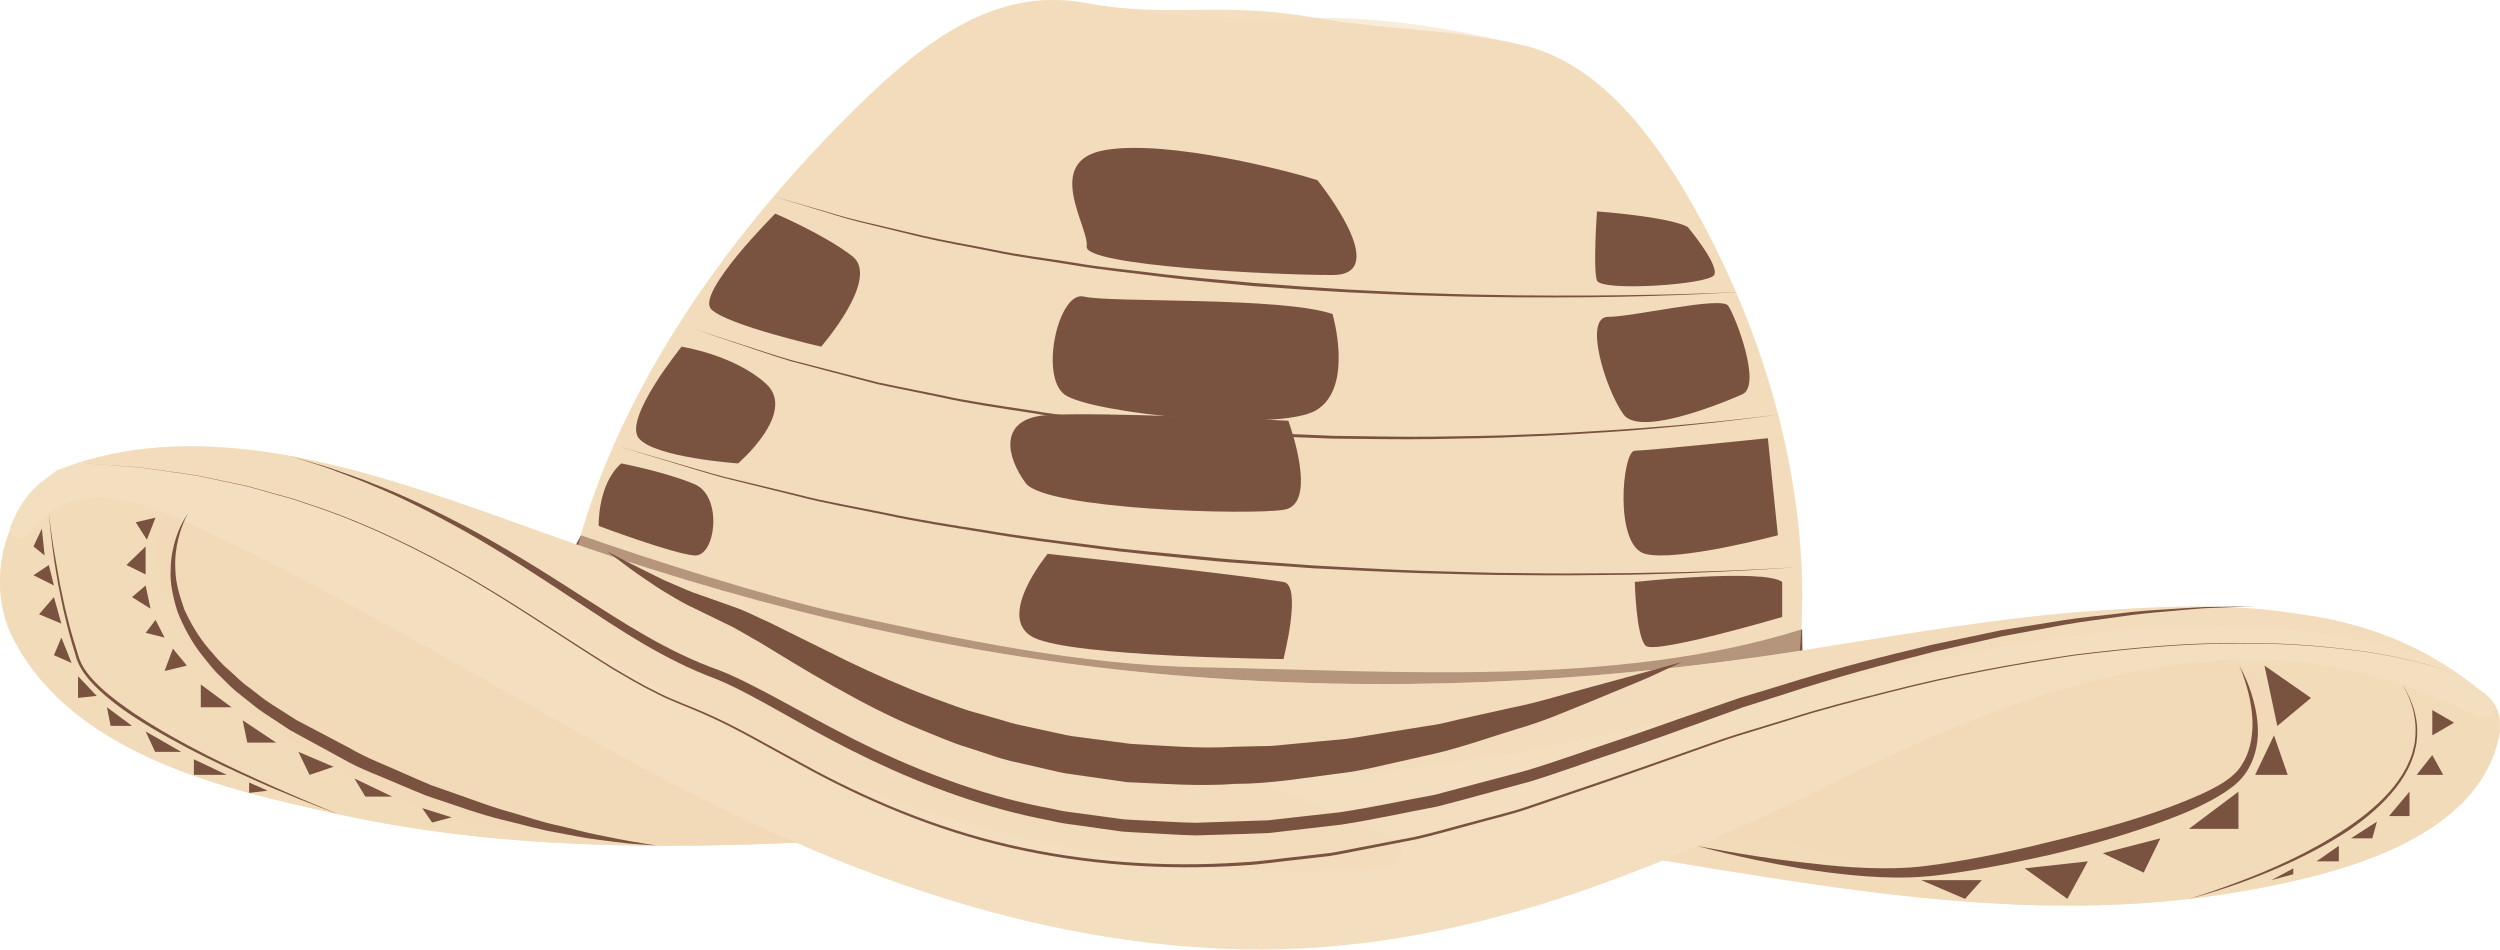 <?xml version="1.0" encoding="utf-8"?>
<!-- Generator: Adobe Illustrator 16.0.0, SVG Export Plug-In . SVG Version: 6.00 Build 0)  -->
<!DOCTYPE svg PUBLIC "-//W3C//DTD SVG 1.1//EN" "http://www.w3.org/Graphics/SVG/1.1/DTD/svg11.dtd">
<svg version="1.1" id="Layer_1" xmlns="http://www.w3.org/2000/svg" xmlns:xlink="http://www.w3.org/1999/xlink" x="0px" y="0px"
	 width="194.96px" height="74.048px" viewBox="0 0 194.96 74.048" enable-background="new 0 0 194.96 74.048" xml:space="preserve">
<g>
	<g>
		<g>
			<path fill="#F3DFBF" d="M194.954,56.801c-0.01-0.16-0.016-0.324-0.014-0.488c-0.004-0.076,0-0.16-0.012-0.232
				c-0.131-1.08-0.979-2.104-1.98-2.428c-0.688-0.608-1.533-1.104-2.605-1.438c-2.143-1.315-4.879-1.976-7.014-2.371
				c-1.697-0.314-8.357-0.589-11.234,0.795c-4.867-0.287-10.084,0.691-14.828,1.074c-5.973,0.479-12.658,0.463-18.395,2.606
				c-5.197-0.38-10.555,0.229-15.752,0.386c-5.592,0.174-11.184,0.279-16.779,0.354c-5.592,0.07-11.185,0.063-16.777,0.064
				c-4.759,0.002-9.885-0.598-14.674,0.03c-5.54-1.08-11.132-1.54-16.636-3.038c-6.438-1.756-12.544-4.572-18.626-7.357
				c-9.192-4.207-21.196-10.174-31.619-7.896c-0.079-0.438-0.379-0.788-0.941-0.713C1.118,36.918-1.726,44.594,1.1,49.93
				c4.738,8.955,16.478,11.642,25.328,13.573c25,5.464,50.67,0.005,75.889,0.486c24.428,0.47,48.166,9.828,72.691,5.483
				c6.969-1.233,18.568-3.908,19.951-12.49C194.956,56.922,194.959,56.86,194.954,56.801z"/>
			<path opacity="0.5" fill="#F2DBB9" enable-background="new    " d="M194.954,56.801c-0.01-0.16-0.016-0.324-0.014-0.488
				c-0.004-0.076,0-0.16-0.012-0.232c-0.131-1.08-0.979-2.104-1.98-2.428c-0.688-0.608-1.533-1.104-2.605-1.438
				c-2.143-1.315-4.879-1.976-7.014-2.371c-1.697-0.314-8.357-0.589-11.234,0.795c-4.867-0.287-10.084,0.691-14.828,1.074
				c-5.973,0.479-12.658,0.463-18.395,2.606c-5.197-0.38-10.555,0.229-15.752,0.386c-5.592,0.174-11.184,0.279-16.779,0.354
				c-5.592,0.07-11.185,0.063-16.777,0.064c-4.759,0.002-9.885-0.598-14.674,0.03c-5.54-1.08-11.132-1.54-16.636-3.038
				c-6.438-1.756-12.544-4.572-18.626-7.357c-9.192-4.207-21.196-10.174-31.619-7.896c-0.079-0.438-0.379-0.788-0.941-0.713
				C1.118,36.918-1.726,44.594,1.1,49.93c4.738,8.955,16.478,11.642,25.328,13.573c25,5.464,50.67,0.005,75.889,0.486
				c24.428,0.47,48.166,9.828,72.691,5.483c6.969-1.233,18.568-3.908,19.951-12.49C194.956,56.922,194.959,56.86,194.954,56.801z"/>
			<path opacity="0.5" fill="#F2DBB9" enable-background="new    " d="M194.954,56.801c-0.01-0.16-0.016-0.324-0.014-0.488
				c-0.004-0.076,0-0.16-0.012-0.232c-0.131-1.08-0.979-2.104-1.98-2.428c-0.688-0.608-1.533-1.104-2.605-1.438
				c-2.143-1.315-4.879-1.976-7.014-2.371c-1.697-0.314-8.357-0.589-11.234,0.795c-4.867-0.287-10.084,0.691-14.828,1.074
				c-5.973,0.479-12.658,0.463-18.395,2.606c-5.197-0.38-10.555,0.229-15.752,0.386c-5.592,0.174-11.184,0.279-16.779,0.354
				c-5.592,0.07-11.185,0.063-16.777,0.064c-4.759,0.002-9.885-0.598-14.674,0.03c-5.54-1.08-11.132-1.54-16.636-3.038
				c-6.438-1.756-12.544-4.572-18.626-7.357c-9.192-4.207-21.196-10.174-31.619-7.896c-0.079-0.438-0.379-0.788-0.941-0.713
				C1.118,36.918-1.726,44.594,1.1,49.93c4.738,8.955,16.478,11.642,25.328,13.573c25,5.464,50.67,0.005,75.889,0.486
				c24.428,0.47,48.166,9.828,72.691,5.483c6.969-1.233,18.568-3.908,19.951-12.49C194.956,56.922,194.959,56.86,194.954,56.801z"/>
			<path opacity="0.5" fill="#F2DBB9" enable-background="new    " d="M176.674,53.346c-2.291-2.713-5.271-2.522-8.588-2.375
				c-2.947,0.133-5.887,0.328-8.828,0.553c-0.672,0.07-1.338,0.137-1.994,0.188c-0.92,0.074-1.857,0.138-2.807,0.195
				c-1.652,0.14-3.307,0.282-4.957,0.426c-1.205,0.104-2.406,0.209-3.604,0.313c-2.42,0.338-4.793,0.839-7.027,1.672
				c-5.197-0.381-10.555,0.229-15.752,0.386c-1.004,0.032-2.012,0.052-3.018,0.078c-2.436,0.28-4.832,0.707-7.107,1.498
				c-1.844-0.151-3.67-0.28-5.439-0.443c-2.771-0.253-5.549-0.491-8.322-0.729c-3.226,0.01-6.449,0.014-9.671,0.016
				c-4.758,0.002-9.884-0.598-14.673,0.03c-5.54-1.08-11.132-1.54-16.636-3.038c-3.862-1.055-7.604-2.493-11.299-4.072
				c-0.051-0.018-0.103-0.035-0.154-0.052c-0.031-0.019-0.061-0.035-0.093-0.054c-2.376-1.022-4.731-2.103-7.08-3.18
				c-4.588-2.099-9.872-4.636-15.313-6.369c-5.025-1.196-13.422-1.416-12.03,5.916c1.377,7.282,8.92,12.864,15.02,16.223
				c5.258,2.894,12.392,4.99,18.687,4.238c1.115,0.537,2.271,0.897,3.453,1.162c17.592,0.26,35.343-2.274,52.875-1.938
				c7.361,0.141,14.656,1.091,21.934,2.229c1.736-0.358,3.484-0.675,5.264-0.889c3.434-0.414,6.744,0.102,10.121,0.337
				c7.818,2.983,16.178,2.466,24.189,0.015C167.223,64.641,181.606,59.188,176.674,53.346z"/>
		</g>
		<g>
			<path fill="#795240" d="M132.374,65.973c0,0,0.809,0.164,2.232,0.408c1.422,0.25,3.457,0.592,5.91,0.87
				c2.447,0.288,5.332,0.591,8.375,0.406c1.51-0.104,3.088-0.379,4.676-0.651c1.59-0.287,3.199-0.625,4.801-0.998
				c3.193-0.771,6.393-1.549,9.303-2.535c1.459-0.481,2.838-1.023,4.109-1.593c1.258-0.597,2.422-1.226,3.037-2.22
				c0.633-0.98,0.824-2.1,0.842-3.073c0.01-0.981-0.148-1.845-0.316-2.538c-0.355-1.393-0.717-2.145-0.717-2.145
				s0.107,0.178,0.279,0.525c0.17,0.349,0.414,0.865,0.639,1.56c0.225,0.692,0.455,1.558,0.521,2.588
				c0.072,1.021-0.072,2.253-0.74,3.399c-0.33,0.572-0.816,1.091-1.385,1.5c-0.561,0.414-1.172,0.773-1.814,1.104
				c-1.281,0.669-2.695,1.215-4.164,1.733c-2.947,1.016-6.137,1.947-9.383,2.629c-1.619,0.353-3.248,0.668-4.859,0.935
				c-1.615,0.263-3.203,0.502-4.787,0.546c-1.572,0.047-3.08-0.041-4.502-0.175c-1.418-0.147-2.756-0.312-3.98-0.521
				C135.549,66.895,132.374,65.973,132.374,65.973z"/>
		</g>
		<g>
			<path fill="#795240" d="M170.696,70.098c0,0,1.631-0.473,4.006-1.381c2.373-0.896,5.504-2.256,8.305-4.154
				c0.699-0.471,1.381-0.969,2.004-1.517c0.635-0.536,1.199-1.128,1.695-1.739c0.486-0.621,0.898-1.268,1.17-1.937
				c0.146-0.33,0.264-0.66,0.33-0.993c0.104-0.324,0.125-0.652,0.156-0.966c0.043-0.625,0-1.208-0.111-1.708
				c-0.063-0.514-0.277-0.919-0.375-1.275c-0.313-0.67-0.506-1.05-0.506-1.05s0.207,0.369,0.545,1.032
				c0.109,0.354,0.342,0.757,0.424,1.273c0.133,0.502,0.199,1.096,0.158,1.735c-0.029,0.32-0.047,0.657-0.148,0.991
				c-0.064,0.342-0.182,0.682-0.324,1.021c-0.27,0.687-0.684,1.353-1.168,1.988c-0.498,0.629-1.066,1.236-1.699,1.788
				c-0.625,0.562-1.311,1.075-2.01,1.56c-2.852,1.883-6.01,3.203-8.398,4.072C172.348,69.701,170.696,70.098,170.696,70.098z"/>
		</g>
		<polygon fill="#795240" points="176.592,51.905 180.219,54.426 177.594,56.615 		"/>
		<polygon fill="#795240" points="177.336,57.346 175.866,60.428 178.405,60.428 		"/>
		<polygon fill="#795240" points="174.565,61.736 170.696,64.639 174.565,64.639 		"/>
		<polygon fill="#795240" points="168.473,65.377 163.979,66.537 167.17,68.051 		"/>
		<polygon fill="#795240" points="162.819,67.171 157.889,67.717 161.223,70.098 		"/>
		<polygon fill="#795240" points="154.555,68.635 149.821,68.635 153.237,70.098 		"/>
		<polygon fill="#795240" points="189.68,55.374 189.68,57.346 191.381,56.358 		"/>
		<polygon fill="#795240" points="189.68,58.883 188.458,60.428 190.532,60.428 		"/>
		<polygon fill="#795240" points="187.903,61.736 186.307,63.639 187.903,63.639 		"/>
		<polygon fill="#795240" points="185.364,64.072 183.336,65.377 185.002,65.377 		"/>
		<polygon fill="#795240" points="182.391,65.958 180.653,67.171 182.391,67.171 		"/>
		<polygon fill="#795240" points="178.84,67.717 177.133,68.635 178.84,68.176 		"/>
	</g>
	<g>
		<path fill="#F3DFBF" d="M142.592,52.904c-0.855,0.196-1.709,0.399-2.563,0.604c1.918-12.736-1.701-26.481-8.197-37.816
			c-3.121-5.438-7.297-10.806-13.084-12.164c-5.539-1.301-10.781-1.193-16.094-2.129c-7.744-1.364-11.123,0.08-18.141-1.184
			C77.734-1.002,72.23,3.153,67.452,7.758c-10.202,9.832-19.96,23.131-22.977,37.279c-0.032,0.155-0.027,0.299-0.01,0.437
			c-0.274,0.194-0.28,0.672,0.123,0.965c7.644,5.535,17.177,8.552,25.13,11.849c7.975,3.298,15.837,5.373,23.917,6.077
			c16.361,1.426,34.097-2.913,49.373-8.635C144.633,55.117,144.282,52.516,142.592,52.904z"/>
		<path fill="#795240" d="M93.593,52.038c-9.362-0.173-18.854-2.191-27.988-4.202c-5.251-1.155-15.292-4.308-20.297-6.091
			c-2.768,5.01-0.289,1.23-0.833,3.293c-0.041,0.152-0.027,0.299-0.01,0.438c-0.274,0.193-0.28,0.672,0.123,0.965
			c7.644,5.535,17.177,8.551,25.13,11.848c3.203,1.323,6.388,2.439,9.574,3.361c1.766,0.021,3.523,0.015,5.264-0.025
			c8.864-0.197,17.714-1.191,26.541-1.975c8.32-0.74,17.064-0.809,25.133-3.147c2.615-0.758,4.957-1.999,6.986-3.593
			c-0.182-0.049-0.389-0.059-0.623-0.004c-0.855,0.195-1.828,4.221-2.68,4.427c0.754-5.017,0.77,1.343,0.623-8.263
			C126.104,53.62,108.827,52.323,93.593,52.038z"/>
		<path opacity="0.5" fill="#F2DBB9" enable-background="new    " d="M142.592,52.904c-0.855,0.196-1.709,0.399-2.563,0.604
			c1.918-12.736-1.701-26.481-8.197-37.816c-3.121-5.438-7.297-10.806-13.084-12.164c-5.539-1.301-10.701-2.196-16.094-2.129
			c-7.079,0.089-11.123,0.08-18.141-1.184C77.734-1.002,72.23,3.153,67.452,7.758c-10.202,9.832-19.96,23.131-22.977,37.279
			c-0.032,0.155-0.027,0.299-0.01,0.437c-0.274,0.194-0.28,0.672,0.123,0.965c7.644,5.535,17.177,8.552,25.13,11.849
			c7.975,3.298,15.837,5.373,23.917,6.077c16.361,1.426,34.097-2.913,49.373-8.635C144.633,55.117,144.282,52.516,142.592,52.904z"
			/>
		<path fill="#F3DFBF" d="M194.167,54.479c-4.426-3.926-9.564-5.922-14.967-6.598c-5.039-0.85-10.406-0.603-15.281-0.283
			c-8.021,0.522-15.988,1.984-23.928,3.213c-16.064,2.486-32.145,3.225-48.338,1.853c-15.954-1.354-31.675-4.994-46.849-10.257
			C32.479,38.133,17.379,31.51,4.386,36.704C4.007,37,3.597,37.344,3.172,37.628c-0.943,0.783-1.747,1.88-2.336,3.394
			c-0.355,0.914,0.921,1.27,1.396,0.617c3.984-5.48,10.63-1.734,15.172,0.436c3.863,1.847,7.659,3.855,11.426,5.916
			c7.08,3.865,14.042,7.967,21.142,11.802c14.215,7.673,29.119,13.452,45.235,14.188c17.216,0.789,32.542-5.426,47.81-12.961
			c15.896-7.846,33.324-14.166,50.121-5.142C193.956,56.319,194.938,55.166,194.167,54.479z"/>
		<path opacity="0.5" fill="#F2DBB9" enable-background="new    " d="M179.2,47.883c-5.039-0.851-10.406-0.604-15.281-0.285
			c-8.021,0.523-15.988,1.985-23.928,3.215c-16.064,2.486-32.145,3.224-48.338,1.852c-15.954-1.354-31.675-4.994-46.849-10.257
			c-11.79-4.09-26.123-10.319-38.717-6.306c9.319,0.453,17.559,2.475,26.067,6.656c8.333,4.096,16.007,9.432,24.198,13.797
			c15.52,8.271,34.101,12.43,51.667,11.223c1.139-0.079,1.912-1.824,0.645-2.387c-3.871-1.713-7.787-3.391-11.735-5.006
			c12.217,0.568,25.006-2.211,36.35-4.904c12.064-2.864,24.076-6.051,36.523-6.598c7.033-0.31,13.549,0.561,19.879,2.406
			C186.399,49.426,182.864,48.342,179.2,47.883z"/>
	</g>
	<g>
		<path fill="#795240" d="M140.124,44.225c0,0-1.445,0.127-3.982,0.259c-1.268,0.079-2.811,0.13-4.576,0.211
			c-1.77,0.042-3.764,0.136-5.941,0.142c-2.178,0.031-4.537,0.047-7.033,0.014c-2.496,0.006-5.125-0.092-7.846-0.156
			c-2.721-0.088-5.531-0.236-8.385-0.381c-2.852-0.221-5.752-0.357-8.643-0.652c-2.889-0.299-5.784-0.538-8.614-0.941
			c-2.837-0.361-5.629-0.711-8.311-1.186c-2.688-0.432-5.288-0.844-7.728-1.374c-2.442-0.515-4.772-0.901-6.877-1.468
			c-2.114-0.524-4.052-1.004-5.77-1.432c-1.704-0.476-3.173-0.947-4.392-1.307c-2.433-0.732-3.821-1.152-3.821-1.152
			s1.394,0.403,3.833,1.112c1.221,0.347,2.695,0.802,4.403,1.261c1.72,0.412,3.66,0.879,5.775,1.387
			c2.105,0.558,4.437,0.936,6.877,1.44c2.439,0.521,5.039,0.925,7.727,1.345c2.682,0.465,5.473,0.804,8.308,1.153
			c2.83,0.396,5.725,0.621,8.611,0.911c2.886,0.307,5.785,0.453,8.632,0.684c2.852,0.154,5.66,0.313,8.377,0.412
			c2.721,0.073,5.348,0.18,7.842,0.185c2.494,0.04,4.854,0.036,7.029,0.012c2.178-0.003,4.172-0.074,5.941-0.097
			c1.766-0.063,3.309-0.096,4.576-0.162C138.676,44.337,140.124,44.225,140.124,44.225z"/>
	</g>
	<g>
		<path fill="#795240" d="M138.647,32.32c0,0-1.318,0.212-3.643,0.479c-1.16,0.152-2.574,0.279-4.191,0.456
			c-1.623,0.136-3.451,0.328-5.453,0.444c-2,0.135-4.166,0.271-6.463,0.35c-2.293,0.122-4.717,0.146-7.223,0.193
			c-2.504,0.042-5.094-0.02-7.725-0.035c-2.629-0.119-5.305-0.154-7.97-0.346c-2.664-0.221-5.337-0.342-7.948-0.684
			c-2.615-0.295-5.192-0.554-7.663-0.983c-2.478-0.386-4.875-0.729-7.118-1.238c-1.125-0.231-2.219-0.456-3.278-0.674
			c-0.528-0.111-1.049-0.22-1.559-0.327c-0.504-0.133-0.999-0.264-1.484-0.391c-1.938-0.516-3.713-0.986-5.288-1.404
			c-1.558-0.473-2.895-0.958-4.006-1.32c-2.216-0.744-3.481-1.17-3.481-1.17s1.271,0.411,3.496,1.131
			c1.114,0.349,2.456,0.818,4.018,1.272c1.576,0.403,3.354,0.86,5.295,1.36c0.484,0.125,0.979,0.254,1.483,0.385
			c0.51,0.104,1.029,0.212,1.559,0.32c1.06,0.213,2.153,0.434,3.278,0.66c2.241,0.5,4.639,0.834,7.114,1.209
			c2.469,0.42,5.045,0.666,7.657,0.951c2.608,0.331,5.28,0.44,7.941,0.652c2.664,0.201,5.333,0.247,7.96,0.377
			c2.627,0.025,5.215,0.098,7.719,0.064c2.504-0.039,4.924-0.053,7.217-0.164c2.295-0.07,4.463-0.197,6.461-0.324
			c2-0.114,3.828-0.284,5.453-0.399c1.619-0.157,3.035-0.271,4.195-0.407C137.325,32.516,138.647,32.32,138.647,32.32z"/>
	</g>
	<g>
		<path fill="#795240" d="M135.85,22.75c0,0-4.756,0.35-11.906,0.432c-3.574,0.028-7.746,0.027-12.213-0.119
			c-2.234-0.038-4.539-0.185-6.885-0.279c-2.342-0.13-4.721-0.301-7.098-0.47c-2.372-0.242-4.75-0.426-7.078-0.714
			c-2.326-0.313-4.628-0.525-6.831-0.905c-2.203-0.373-4.352-0.627-6.354-1.061c-2.007-0.41-3.918-0.732-5.657-1.147
			c-1.737-0.426-3.329-0.815-4.739-1.161c-1.41-0.348-2.607-0.768-3.609-1.054c-1.996-0.604-3.137-0.95-3.137-0.95
			s1.146,0.331,3.147,0.91c1.006,0.272,2.207,0.678,3.621,1.007c1.413,0.332,3.006,0.707,4.745,1.116
			c1.738,0.407,3.65,0.721,5.656,1.122c2.003,0.424,4.151,0.668,6.354,1.031c2.203,0.37,4.504,0.571,6.828,0.874
			c2.328,0.278,4.704,0.449,7.075,0.683c2.375,0.18,4.75,0.36,7.09,0.501c2.342,0.104,4.645,0.262,6.877,0.31
			c4.463,0.165,8.633,0.186,12.207,0.172c3.572-0.028,6.551-0.078,8.633-0.157C134.661,22.824,135.85,22.75,135.85,22.75z"/>
	</g>
	<path fill="#795240" d="M100.09,45.381c1.486,0.235,0,6.014,0,6.014s-16.433-0.155-19.477-1.676
		c-3.046-1.523,1.086-6.526,1.086-6.526S96.4,44.799,100.09,45.381z"/>
	<path fill="#795240" d="M100.467,32.811c0,0,2.414,6.486-0.32,6.938c-2.73,0.454-18.63-0.021-20.154-2.068
		c-1.521-2.045-2.153-4.994,1.543-5.301C85.233,32.074,100.467,32.811,100.467,32.811z"/>
	<path fill="#795240" d="M103.915,24.491c0,0,1.688,5.713-1.26,7.493c-2.949,1.776-17.691,0.257-19.649-1.226
		c-1.958-1.486-0.437-8.118,1.521-7.63C86.485,23.619,100.012,23.129,103.915,24.491z"/>
	<path fill="#795240" d="M102.737,14.051c0,0,5.99,7.396,1.178,7.396c-4.816,0-19.387-0.74-19.17-2.221
		c0.219-1.478-3.479-6.701,1.463-7.528C91.146,10.867,100.719,13.396,102.737,14.051z"/>
	<path fill="#795240" d="M138.981,45.381v2.734c0,0-9.869,2.906-10.629,2.253c-0.764-0.649-0.863-4.987-0.863-4.987
		S137.54,44.311,138.981,45.381z"/>
	<path fill="#795240" d="M137.866,34.172l0.781,7.572c0,0-7.914,2.1-10.355,1.447c-2.445-0.65-1.773-8.039-0.805-8.043
		C128.458,35.145,137.866,34.172,137.866,34.172z"/>
	<path fill="#795240" d="M135.85,30.76c0,0-7.828,3.52-9.24,1.561c-1.412-1.958-3.152-7.612-1.197-7.612
		c1.957,0,8.809-1.632,9.354-0.869C135.309,24.598,137.454,30.1,135.85,30.76z"/>
	<path fill="#795240" d="M131.612,17.697c0,0,2.5,2.986,2.064,3.749c-0.436,0.759-8.818,1.305-9.137,0.434
		c-0.322-0.87,0-5.393,0-5.393S130.088,16.885,131.612,17.697z"/>
	<path fill="#795240" d="M48.446,36.137c0,0,3.462,0.672,5.708,1.616c2.246,0.945,1.667,5.691,0,5.565
		c-1.669-0.127-7.467-2.303-7.467-2.303S46.584,37.78,48.446,36.137z"/>
	<path fill="#795240" d="M53.153,27.034c0,0-4.565,5.621-3.34,7.139c1.223,1.518,7.745,1.965,7.745,1.965s4.643-3.973,2.176-6.216
		C57.27,27.678,53.153,27.034,53.153,27.034z"/>
	<path fill="#795240" d="M60.457,16.661c0,0-6.22,6.207-4.993,7.454c1.228,1.244,8.57,2.919,8.57,2.919s4.663-5.335,2.43-7.058
		C64.229,18.255,60.457,16.661,60.457,16.661z"/>
	<path fill="none" stroke="#795240" stroke-miterlimit="10" d="M12.13,40.366"/>
	<g>
		<g>
			<path fill="#795240" d="M14.683,40.018c0,0-0.444,0.679-0.782,2.012c-0.158,0.665-0.288,1.494-0.221,2.438
				c0.011,0.95,0.316,1.982,0.697,3.066c0.482,1.052,1.104,2.148,1.98,3.154c0.442,0.498,0.863,1.035,1.407,1.486
				c0.527,0.461,1.012,0.99,1.615,1.41c0.59,0.432,1.144,0.93,1.787,1.325c0.636,0.405,1.279,0.815,1.927,1.231
				c1.373,0.724,2.768,1.457,4.161,2.192c1.372,0.815,2.843,1.332,4.246,1.981c0.708,0.305,1.404,0.623,2.105,0.91
				c0.716,0.252,1.424,0.502,2.12,0.746c1.394,0.485,2.727,1.002,4.035,1.353c1.303,0.37,2.518,0.792,3.677,1.034
				c1.153,0.255,2.199,0.562,3.145,0.744c0.944,0.186,1.766,0.367,2.448,0.481c0.684,0.113,1.22,0.202,1.586,0.263
				c0.368,0.051,0.563,0.078,0.563,0.078s-0.792-0.021-2.177-0.146c-0.69-0.066-1.524-0.19-2.487-0.309
				c-0.963-0.113-2.03-0.345-3.203-0.563c-1.181-0.193-2.419-0.564-3.75-0.881c-1.339-0.299-2.71-0.746-4.122-1.234
				c-0.708-0.238-1.429-0.48-2.156-0.725c-0.717-0.281-1.433-0.598-2.161-0.898c-1.435-0.638-2.975-1.162-4.341-1.953
				c-1.397-0.764-2.793-1.525-4.168-2.275c-0.66-0.436-1.313-0.866-1.96-1.293c-0.653-0.414-1.224-0.938-1.824-1.394
				c-0.609-0.444-1.124-0.991-1.642-1.501c-0.54-0.49-0.962-1.074-1.401-1.613c-0.868-1.09-1.478-2.276-1.934-3.404
				c-0.369-1.162-0.605-2.271-0.544-3.262c0-0.987,0.194-1.832,0.403-2.498c0.215-0.67,0.471-1.158,0.659-1.479
				C14.561,40.174,14.683,40.018,14.683,40.018z"/>
		</g>
		<g>
			<path fill="#795240" d="M26.427,63.502c0,0-2.104-0.744-5.185-2.051c-3.063-1.338-7.151-3.169-10.906-5.615
				c-0.933-0.615-1.831-1.294-2.638-2.052c-0.79-0.754-1.547-1.63-1.804-2.683c-0.308-0.998-0.589-1.971-0.798-2.909
				c-0.243-0.931-0.387-1.827-0.563-2.646c-0.134-0.825-0.281-1.579-0.36-2.255c-0.092-0.674-0.167-1.262-0.217-1.747
				c-0.109-0.97-0.148-1.526-0.148-1.526s0.057,0.556,0.193,1.521c0.125,0.967,0.372,2.339,0.669,3.98
				c0.185,0.814,0.336,1.709,0.588,2.631c0.216,0.93,0.508,1.896,0.825,2.894c0.255,1.005,0.984,1.834,1.771,2.573
				c0.798,0.741,1.699,1.393,2.615,2.02c3.707,2.463,7.778,4.332,10.823,5.693C24.348,62.692,26.427,63.502,26.427,63.502z"/>
		</g>
		<polygon fill="#795240" points="12.13,40.366 11.454,42.087 10.585,40.727 		"/>
		<polygon fill="#795240" points="11.356,43.322 11.356,44.799 9.86,44.061 11.356,42.614 		"/>
		<polygon fill="#795240" points="11.356,45.658 11.738,47.469 10.293,46.563 		"/>
		<polygon fill="#795240" points="12.13,48.34 12.833,49.719 11.356,49.354 		"/>
		<polygon fill="#795240" points="13.484,50.586 14.572,51.905 12.833,52.327 		"/>
		<polygon fill="#795240" points="15.659,53.378 18.051,55.153 15.659,55.153 		"/>
		<polygon fill="#795240" points="18.922,56.168 21.53,57.909 19.284,57.909 		"/>
		<polygon fill="#795240" points="23.271,58.633 26.011,59.796 24.14,60.428 		"/>
		<polygon fill="#795240" points="27.639,60.709 30.59,62.121 28.489,62.121 		"/>
		<polygon fill="#795240" points="32.922,63.02 35.222,63.741 33.701,64.143 		"/>
		<polygon fill="#795240" points="3.264,41.225 3.48,43.322 2.611,42.614 		"/>
		<polygon fill="#795240" points="3.809,44.063 4.205,45.658 2.611,44.862 		"/>
		<polygon fill="#795240" points="4.205,46.563 4.785,48.631 3.046,47.905 		"/>
		<polygon fill="#795240" points="4.785,49.719 5.583,51.703 4.205,51.096 		"/>
		<polygon fill="#795240" points="6.087,52.734 7.54,54.266 6.087,54.426 		"/>
		<polygon fill="#795240" points="8.338,55.153 10.293,56.604 8.628,56.604 		"/>
		<polygon fill="#795240" points="11.356,57.038 14.136,58.633 12.095,58.633 		"/>
		<polygon fill="#795240" points="15.118,59.212 17.688,60.428 15.118,60.428 		"/>
		<polygon fill="#795240" points="19.428,61.026 20.879,61.66 19.428,61.832 		"/>
	</g>
	<g>
		<path fill="#795240" d="M191.969,52.734c0,0-0.697-0.315-2.064-0.734c-1.377-0.386-3.416-0.901-6.064-1.253
			c-2.645-0.334-5.883-0.625-9.602-0.552c-3.721-0.019-7.904,0.368-12.445,0.925c-4.521,0.686-9.406,1.563-14.482,2.878
			c-2.537,0.657-5.152,1.304-7.771,2.158c-1.314,0.403-2.645,0.813-3.988,1.226c-1.342,0.413-2.666,0.928-4.016,1.393
			c-2.693,0.955-5.438,1.934-8.225,2.877c-1.395,0.478-2.795,0.957-4.203,1.439c-1.408,0.479-2.875,0.807-4.32,1.219
			c-1.455,0.379-2.902,0.817-4.379,1.15c-1.486,0.29-2.977,0.58-4.469,0.871c-0.748,0.141-1.492,0.305-2.244,0.423l-2.273,0.263
			c-1.518,0.153-3.031,0.401-4.556,0.479c-6.102,0.4-12.26-0.046-18.122-1.4c-5.869-1.352-11.37-3.699-16.369-6.477
			c-2.52-1.354-4.934-2.813-7.451-3.913c-1.249-0.562-2.55-1.006-3.745-1.629c-1.215-0.592-2.354-1.278-3.484-1.945
			c-4.447-2.784-8.517-5.628-12.536-7.821c-4.003-2.209-7.848-3.934-11.393-5.062c-0.867-0.335-1.75-0.53-2.58-0.778
			c-0.84-0.223-1.635-0.494-2.424-0.65c-1.578-0.311-3.011-0.688-4.334-0.863c-1.321-0.188-2.501-0.354-3.527-0.497
			c-1.034-0.077-1.914-0.144-2.626-0.196c-1.428-0.103-2.188-0.156-2.188-0.156s0.762,0.053,2.188,0.15
			c0.713,0.053,1.593,0.115,2.627,0.189c1.026,0.143,2.208,0.306,3.53,0.488c1.324,0.174,2.76,0.547,4.339,0.854
			c0.79,0.154,1.586,0.424,2.426,0.645c0.833,0.246,1.715,0.439,2.585,0.772c3.549,1.121,7.401,2.837,11.415,5.038
			c4.028,2.186,8.109,5.021,12.559,7.79c1.129,0.663,2.271,1.346,3.478,1.93c1.193,0.619,2.483,1.056,3.746,1.618
			c2.533,1.1,4.951,2.555,7.473,3.898c5.001,2.762,10.488,5.086,16.339,6.418c5.844,1.336,11.98,1.763,18.06,1.351
			c1.522-0.071,3.03-0.315,4.543-0.464l2.268-0.257c0.75-0.115,1.494-0.278,2.24-0.416c1.49-0.286,2.979-0.572,4.463-0.857
			c1.473-0.327,2.916-0.763,4.369-1.137c1.441-0.408,2.904-0.729,4.314-1.205c1.408-0.479,2.813-0.956,4.205-1.431
			c2.791-0.937,5.529-1.902,8.23-2.854c1.354-0.462,2.68-0.974,4.023-1.383c1.346-0.409,2.676-0.814,3.994-1.216
			c2.623-0.851,5.242-1.489,7.783-2.14c5.082-1.304,9.973-2.17,14.5-2.845c4.545-0.545,8.732-0.921,12.455-0.894
			c3.719-0.064,6.959,0.234,9.605,0.576c2.648,0.357,4.688,0.879,6.063,1.269C191.274,52.417,191.969,52.734,191.969,52.734z"/>
	</g>
	<g>
		<path fill="#795240" d="M22.622,35.557c0,0,0.607,0.18,1.746,0.518c0.57,0.166,1.273,0.369,2.083,0.668
			c0.811,0.29,1.757,0.591,2.779,1.023c2.076,0.789,4.52,1.94,7.255,3.389c2.732,1.451,5.71,3.285,8.9,5.349
			c3.21,2.039,6.625,4.32,10.727,5.777c1.013,0.386,2.012,0.896,3.022,1.413c1.012,0.512,1.987,1.066,3,1.605
			c2.009,1.086,4.056,2.194,6.191,3.199c4.269,2,8.877,3.698,13.753,4.577c0.6,0.151,1.212,0.244,1.83,0.317l1.848,0.25l1.854,0.252
			c0.622,0.05,1.248,0.067,1.873,0.103c1.251,0.054,2.503,0.146,3.758,0.168l3.77-0.131l1.887-0.063l1.875-0.211
			c1.25-0.141,2.498-0.279,3.744-0.42c2.48-0.371,4.926-0.914,7.367-1.356c2.4-0.636,4.783-1.267,7.137-1.888
			c2.332-0.701,4.594-1.533,6.842-2.274c2.242-0.743,4.457-1.558,6.613-2.292c1.078-0.374,2.148-0.743,3.203-1.108
			c1.074-0.325,2.133-0.646,3.178-0.962c4.166-1.318,8.172-2.313,11.873-3.193c1.863-0.393,3.648-0.768,5.346-1.123
			c1.713-0.274,3.338-0.535,4.865-0.78c1.527-0.241,2.973-0.354,4.299-0.521c1.328-0.174,2.553-0.256,3.662-0.32
			c1.105-0.066,2.094-0.147,2.955-0.183c0.859-0.015,1.594-0.026,2.188-0.036c1.188-0.021,1.82-0.031,1.82-0.031
			s-0.633,0.027-1.82,0.074c-0.592,0.024-1.324,0.056-2.184,0.09c-0.859,0.056-1.842,0.16-2.947,0.254
			c-1.104,0.092-2.324,0.201-3.645,0.406c-1.32,0.197-2.756,0.347-4.273,0.625c-1.516,0.279-3.127,0.578-4.828,0.894
			c-1.686,0.382-3.459,0.782-5.309,1.2c-3.678,0.929-7.656,1.974-11.777,3.341c-1.035,0.327-2.082,0.659-3.145,0.997
			c-1.051,0.38-2.113,0.764-3.189,1.152c-2.158,0.78-4.332,1.566-6.592,2.334c-2.26,0.758-4.531,1.604-6.877,2.32
			c-2.369,0.637-4.762,1.311-7.186,1.936c-2.463,0.459-4.93,1.018-7.436,1.404c-1.262,0.146-2.525,0.295-3.789,0.442l-1.898,0.221
			l-1.912,0.072l-3.824,0.114c-1.273-0.028-2.546-0.127-3.815-0.188c-0.634-0.037-1.27-0.06-1.9-0.111l-1.884-0.265l-1.877-0.264
			c-0.626-0.077-1.249-0.175-1.857-0.331c-4.952-0.917-9.635-2.665-13.944-4.709c-2.155-1.031-4.221-2.143-6.215-3.268
			c-0.998-0.55-1.981-1.125-2.956-1.636c-0.971-0.515-1.93-1.022-2.95-1.428c-4.118-1.526-7.593-3.908-10.752-5.979
			c-3.171-2.094-6.085-3.99-8.77-5.504c-2.688-1.506-5.095-2.713-7.146-3.547c-1.01-0.457-1.944-0.779-2.747-1.089
			c-0.8-0.317-1.499-0.538-2.064-0.718C23.225,35.75,22.622,35.557,22.622,35.557z"/>
	</g>
	<g>
		<path fill="#795240" d="M131.176,51.619c0,0-0.314,0.146-0.904,0.42c-0.598,0.263-1.439,0.7-2.574,1.159
			c-1.121,0.464-2.482,1.025-4.043,1.671c-1.57,0.627-3.307,1.399-5.332,1.974c-2.002,0.604-4.156,1.396-6.5,1.944
			c-1.174,0.265-2.381,0.538-3.613,0.815c-1.234,0.281-2.494,0.58-3.807,0.717c-2.613,0.33-5.309,0.809-8.097,0.812
			c-2.775,0.207-5.605-0.016-8.437-0.137c-1.404-0.201-2.809-0.403-4.208-0.604c-0.703-0.076-1.388-0.252-2.074-0.41
			c-0.686-0.157-1.369-0.314-2.05-0.473c-1.375-0.261-2.673-0.771-3.977-1.181c-1.313-0.39-2.545-0.948-3.775-1.44
			c-2.456-0.998-4.713-2.205-6.809-3.382c-2.1-1.175-4.008-2.37-5.772-3.434c-0.889-0.485-1.73-1.035-2.555-1.411
			c-0.847-0.412-1.649-0.803-2.403-1.171c-0.763-0.343-1.471-0.755-2.109-1.147c-0.65-0.373-1.208-0.755-1.71-1.101
			c-1.021-0.668-1.77-1.265-2.293-1.65c-0.521-0.39-0.798-0.598-0.798-0.598s0.309,0.16,0.885,0.46
			c0.575,0.304,1.424,0.741,2.507,1.271c0.538,0.271,1.137,0.571,1.797,0.838c0.655,0.281,1.343,0.607,2.158,0.865
			c0.802,0.283,1.652,0.586,2.551,0.905c0.939,0.312,1.809,0.797,2.783,1.22c1.858,0.918,3.871,1.914,6,2.969
			c2.12,1.019,4.374,2.023,6.749,2.912c1.195,0.424,2.39,0.916,3.653,1.235c0.625,0.179,1.254,0.359,1.887,0.541
			c0.624,0.209,1.271,0.349,1.921,0.483c0.647,0.141,1.298,0.281,1.95,0.424s1.304,0.301,1.974,0.363
			c1.331,0.177,2.667,0.353,4.004,0.529c2.695,0.144,5.39,0.397,8.06,0.229c0.667-0.016,1.332-0.031,1.992-0.049
			c0.662,0.014,1.32-0.041,1.971-0.113c1.309-0.125,2.598-0.247,3.867-0.367c1.277-0.074,2.508-0.346,3.729-0.527
			c1.217-0.195,2.408-0.388,3.568-0.574c1.174-0.144,2.26-0.489,3.346-0.707c1.08-0.239,2.125-0.473,3.129-0.694
			c2.014-0.397,3.842-0.974,5.469-1.417c1.631-0.443,3.051-0.832,4.221-1.15C129.842,51.989,131.176,51.619,131.176,51.619z"/>
	</g>
</g>
</svg>
